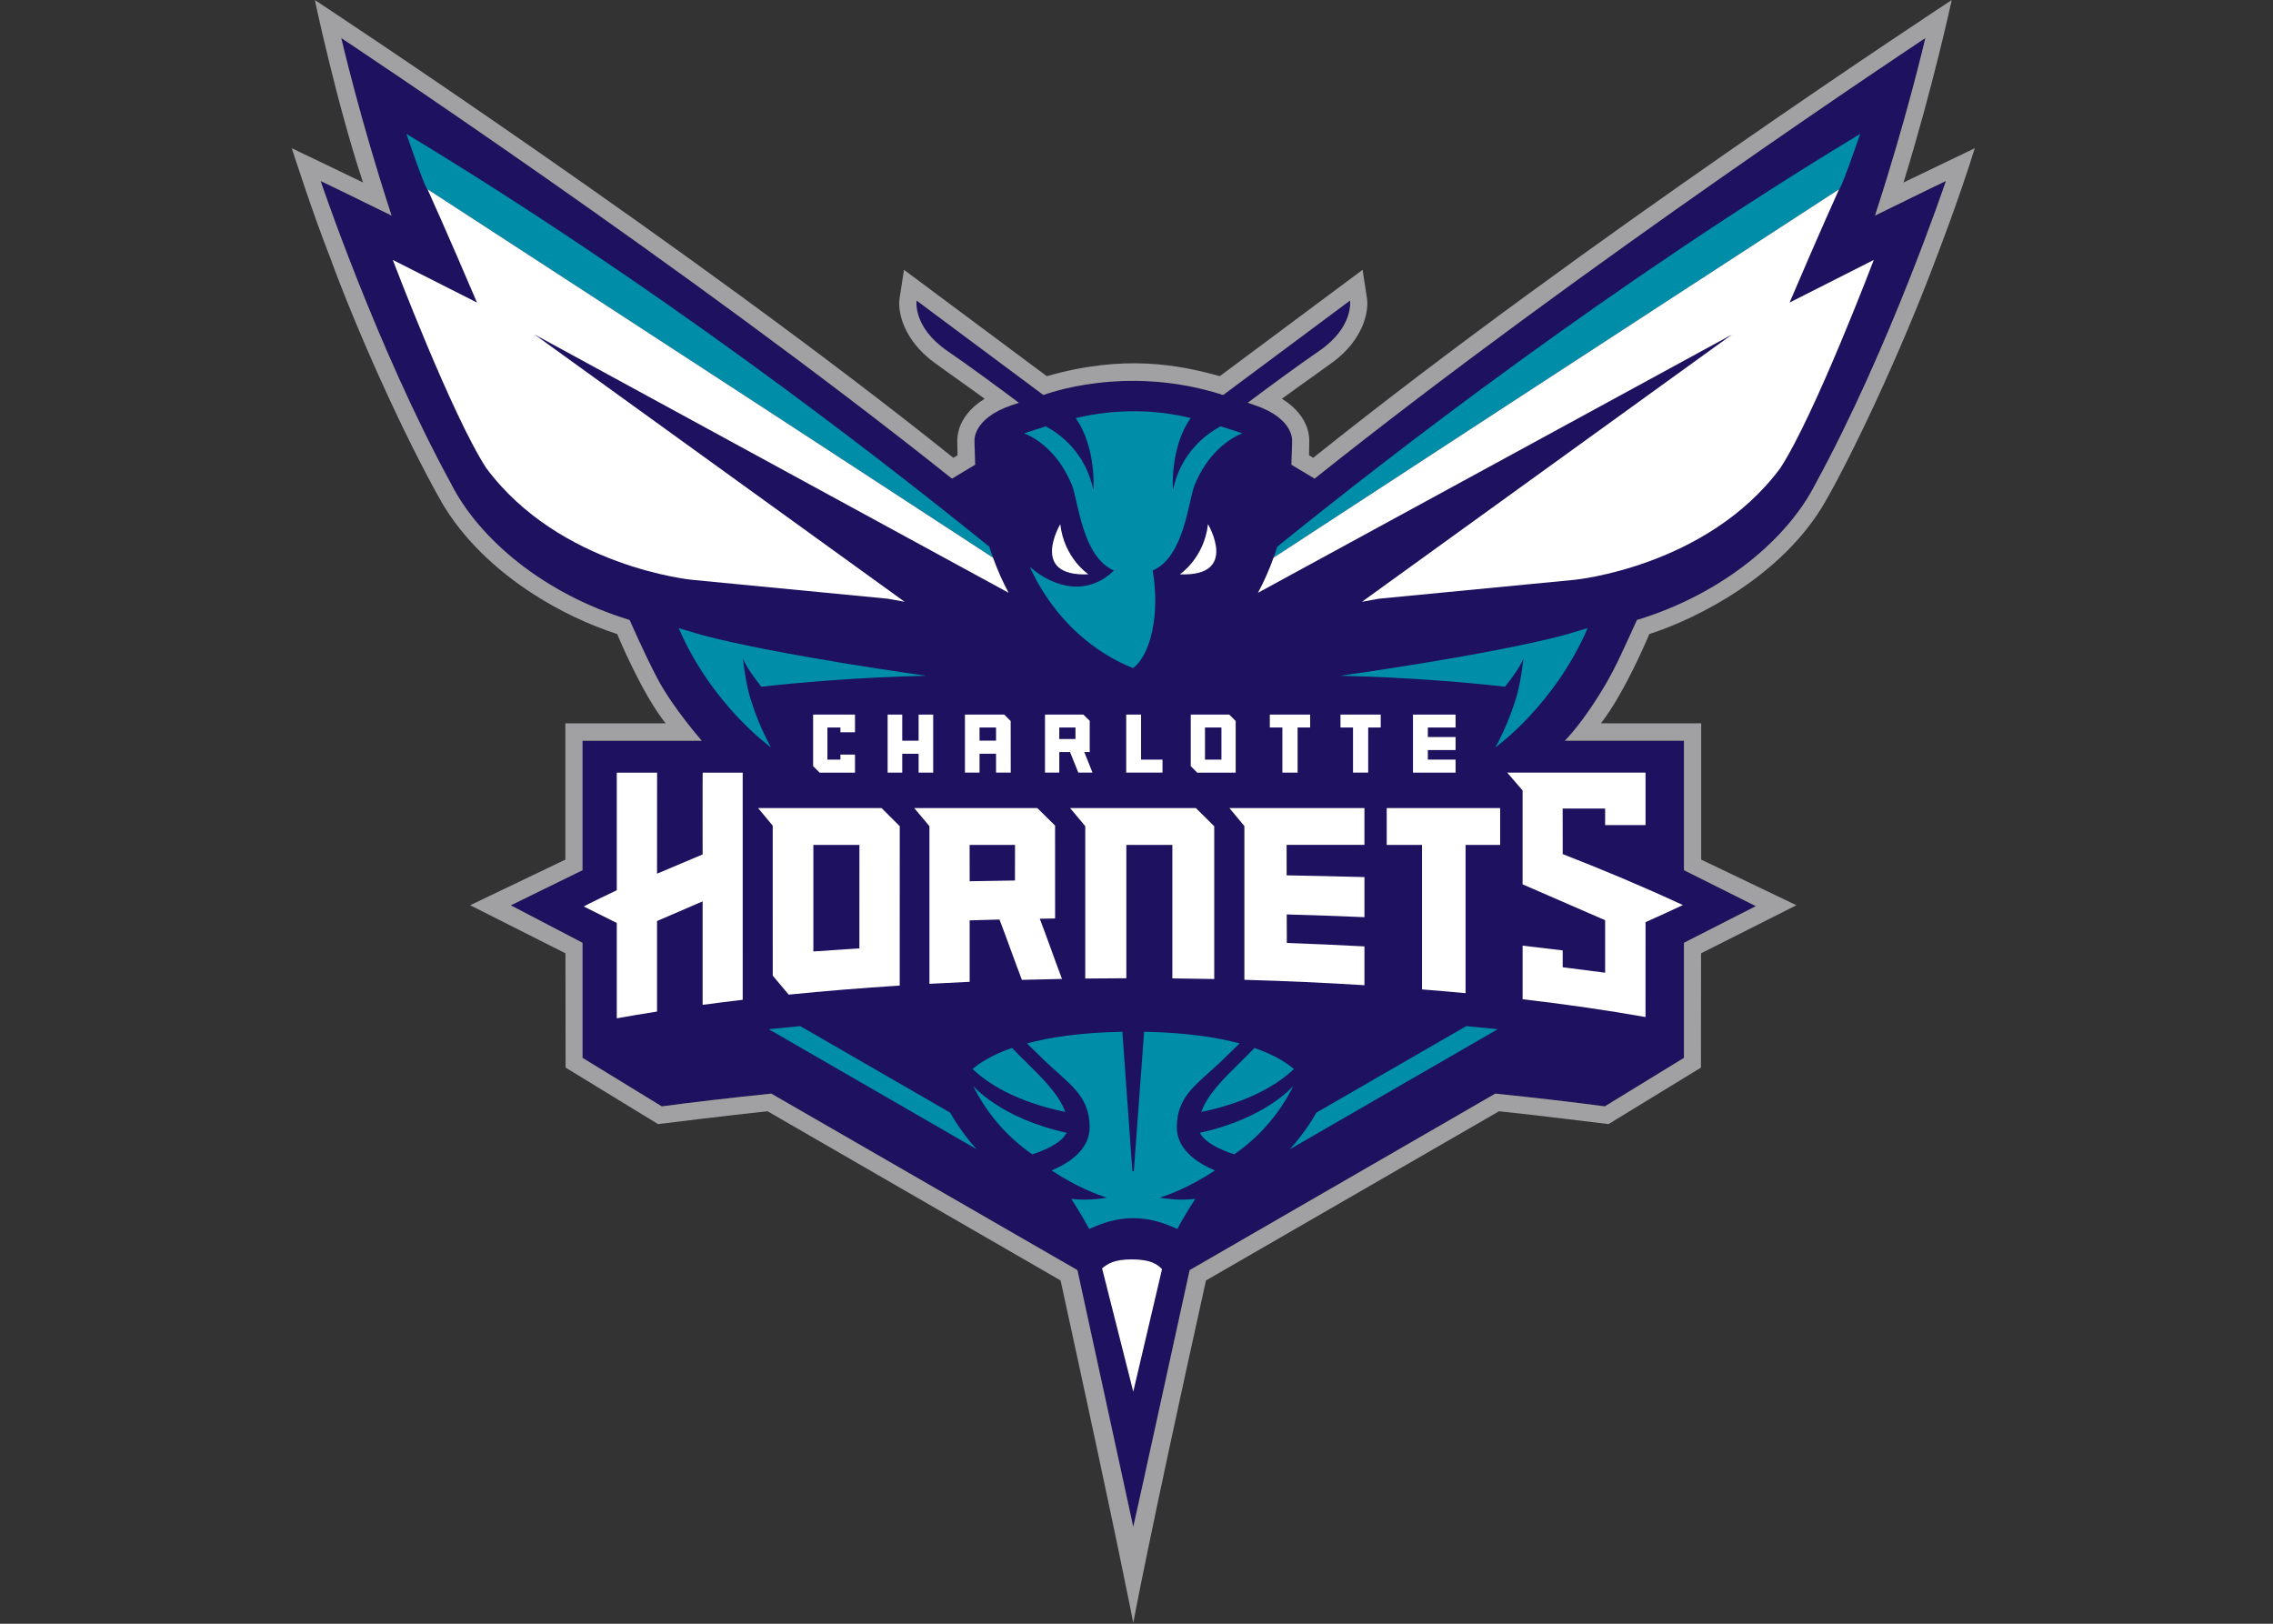 <?xml version="1.0" encoding="UTF-8" standalone="no"?>
<svg
   xmlns:dc="http://purl.org/dc/elements/1.1/"
   xmlns:cc="http://creativecommons.org/ns#"
   xmlns:rdf="http://www.w3.org/1999/02/22-rdf-syntax-ns#"
   xmlns:svg="http://www.w3.org/2000/svg"
   xmlns="http://www.w3.org/2000/svg"
   width="280"
   height="200"
   viewBox="0 0 280 200"
   id="svg10267"
   version="1.1">
  <rect x="0" y="0" width="280" height="200" fill="#333333" stroke="none"/>
  <defs
     id="defs10269" />
  <g
     id="layer1"
     transform="matrix(0.691,0,0,0.691,31.444,3.883)">
    <g
       id="g10409"
       transform="matrix(0,2.309,-2.309,0,666.806,-26.2)">
      <g
         transform="matrix(1.25,0,0,-1.25,66.098,254.31)"
         id="g4816">
        <path
           id="path4818"
           style="fill:#1d1160;fill-opacity:1;fill-rule:nonzero;stroke:none"
           d="m 0,0 0,-7.367 7.996,0 2.169,-4.43 2.313,4.431 7.106,0 2.996,4.892 c -0.238,1.802 -0.514,4.101 -0.787,6.766 l 10.901,18.91 15.857,3.448 c -0.038,0.023 -15.857,3.482 -15.857,3.482 L 21.793,49.011 c 0.273,2.663 0.549,4.965 0.787,6.764 l -2.996,4.888 -7.106,0 -2.263,4.439 -2.219,-4.439 -7.996,0 0,-7.361 c 0,0 -1.102,1.14 -3.588,2.583 -1.038,0.604 -2.335,1.175 -3.869,1.874 -1.635,5.367 -5.06,9.328 -8.403,11.026 -8.417,4.597 -18.709,8.058 -18.709,8.058 0,0 0.953,-1.986 2.136,-4.381 -5.93,1.944 -10.964,3.112 -10.964,3.112 0,0 14.031,-21.206 27.208,-37.724 l -0.858,-1.431 c -0.136,0.006 -1.342,0.044 -1.441,0.044 0,0 -1.401,0.162 -2.238,-2.305 -0.051,-0.151 -0.099,-0.295 -0.147,-0.437 -0.897,1.196 -2.269,3.054 -3.198,4.41 -1.483,2.162 -3.115,1.907 -3.115,1.907 l 5.833,-7.836 c -1.964,-6.057 0,-11.102 0,-11.102 l -5.833,-7.834 c 0,0 1.632,-0.256 3.115,1.904 0.929,1.358 2.301,3.214 3.198,4.413 0.048,-0.143 0.096,-0.289 0.147,-0.438 0.837,-2.467 2.238,-2.304 2.238,-2.304 0.099,0 1.305,0.035 1.441,0.043 l 0.858,-1.433 c -13.177,-16.517 -27.208,-37.719 -27.208,-37.719 0,0 5.034,1.163 10.964,3.108 -1.267,-2.565 -2.136,-4.381 -2.136,-4.381 0,0 10.292,3.461 18.709,8.061 3.343,1.695 6.768,5.656 8.403,11.023 0,0 2.078,0.908 3.57,1.691 C -2.04,-1.799 0,0 0,0" />
      </g>
      <g
         transform="matrix(1.25,0,0,-1.25,51.117,209.879)"
         id="g4820">
        <path
           id="path4822"
           style="fill:#008da8;fill-opacity:1;fill-rule:nonzero;stroke:none"
           d="m 0,0 c 0.232,-0.071 0.457,-0.152 0.68,-0.231 -4.851,7.424 -13.314,20.397 -22.756,34.931 0,0 0.316,0.017 -3.419,1.305 C -16.221,20.649 -5.708,7.05 0,0" />
      </g>
      <g
         transform="matrix(1.25,0,0,-1.25,51.118,232.113)"
         id="g4824">
        <path
           id="path4826"
           style="fill:#008da8;fill-opacity:1;fill-rule:nonzero;stroke:none"
           d="m 0,0 c -5.709,-7.05 -16.221,-20.647 -25.496,-36.003 3.737,1.285 3.419,1.302 3.419,1.302 9.441,14.535 17.904,27.506 22.755,34.933 C 0.455,0.152 0.231,0.073 0,0" />
      </g>
      <g
         transform="matrix(1.25,0,0,-1.25,66.614,248.965)"
         id="g4828">
        <path
           id="path4830"
           style="fill:#008da8;fill-opacity:1;fill-rule:nonzero;stroke:none"
           d="m 0,0 c -0.001,-0.006 -2.604,-3.649 -7.369,-5.703 l 0.432,1.455 c 1.258,4.752 2.511,13.838 2.511,13.838 0.098,-4.376 0.442,-8.077 0.676,-10.188 -0.544,-0.439 -1.238,-0.944 -1.754,-1.136 0,0 1.666,0.162 2.707,0.536 C -1.271,-0.723 -0.005,-0.006 0,0 m -4.899,22.369 c -0.486,-1.27 -2.083,-4.47 -6.255,-6.388 1.355,1.571 1.789,3.587 0.229,5.197 -0.846,-1.966 -4.353,-2.209 -5.273,-2.59 -1.863,-0.769 -2.805,-1.986 -3.2,-2.949 -0.161,0.474 -0.304,0.919 -0.433,1.336 0.498,0.92 1.648,2.455 3.933,2.935 0,0 -2.61,0.202 -4.44,-1.091 -0.604,2.508 -0.522,5.038 -0.003,7.102 1.83,-1.297 4.443,-1.097 4.443,-1.097 -2.288,0.484 -3.438,2.023 -3.934,2.944 0.127,0.416 0.272,0.861 0.434,1.34 0.395,-0.964 1.337,-2.18 3.2,-2.947 0.92,-0.378 4.427,-0.624 5.273,-2.586 2.67,0.451 5.163,-0.104 6.026,-1.206" />
      </g>
      <g
         transform="matrix(1.25,0,0,-1.25,63.118,191.544)"
         id="g4832">
        <path
           id="path4834"
           style="fill:#008da8;fill-opacity:1;fill-rule:nonzero;stroke:none"
           d="m 0,0 0,0 c -1.042,0.374 -2.707,0.536 -2.707,0.536 0.516,-0.193 1.21,-0.697 1.753,-1.137 -0.234,-2.111 -0.578,-5.812 -0.675,-10.187 0,0 -1.254,9.086 -2.511,13.837 L -4.573,4.505 C 0.193,2.45 2.795,-1.193 2.797,-1.198 2.792,-1.193 1.525,-0.475 0,0" />
      </g>
      <g
         transform="matrix(1.25,0,0,-1.25,94.804,235.14)"
         id="g4836">
        <path
           id="path4838"
           style="fill:#008da8;fill-opacity:1;fill-rule:nonzero;stroke:none"
           d="m 0,0 -5.341,-9.254 c 0.063,-0.665 0.126,-1.32 0.191,-1.948 L 2.266,1.646 C 1.575,1.019 0.815,0.467 0,0" />
      </g>
      <g
         transform="matrix(1.25,0,0,-1.25,94.804,206.856)"
         id="g4840">
        <path
           id="path4842"
           style="fill:#008da8;fill-opacity:1;fill-rule:nonzero;stroke:none"
           d="m 0,0 -5.341,9.253 c 0.063,0.666 0.126,1.32 0.191,1.948 L 2.266,-1.646 C 1.575,-1.019 0.815,-0.468 0,0" />
      </g>
      <g
         transform="matrix(1.25,0,0,-1.25,96.362,226.141)"
         id="g4844">
        <path
           id="path4846"
           style="fill:#008da8;fill-opacity:1;fill-rule:nonzero;stroke:none"
           d="m 0,0 c -0.886,-4.086 -2.9,-5.777 -2.9,-5.777 1.703,0.838 3.159,2.101 4.23,3.652 0,0 -0.499,1.722 -1.33,2.125" />
      </g>
      <g
         transform="matrix(1.25,0,0,-1.25,90.907,229.268)"
         id="g4848">
        <path
           id="path4850"
           style="fill:#008da8;fill-opacity:1;fill-rule:nonzero;stroke:none"
           d="m 0,0 c -0.281,-0.287 -0.573,-0.581 -0.875,-0.871 0.453,-1.303 0.959,-2.045 1.304,-2.436 0.86,0.904 2.005,2.627 2.65,5.722 C 2.017,2.039 1.065,1.078 0,0" />
      </g>
      <g
         transform="matrix(1.25,0,0,-1.25,102.956,221.098)"
         id="g4852">
        <path
           id="path4854"
           style="fill:#008da8;fill-opacity:1;fill-rule:nonzero;stroke:none"
           d="m 0,0 c 0.022,-1.356 0.546,-2.321 0.666,-2.644 -0.64,-0.339 -1.288,-0.734 -1.86,-1.108 0.142,1.166 -0.076,2.188 -0.076,2.188 -0.16,-0.487 -0.587,-1.745 -1.676,-3.399 0,-0.003 -0.003,-0.003 -0.003,-0.003 -0.06,0.142 -0.125,0.286 -0.198,0.434 0,0 -0.001,0.003 -0.003,0.004 -0.218,0.436 -0.501,0.873 -0.858,1.219 -0.426,0.413 -0.954,0.697 -1.61,0.697 -2.03,0 -2.715,-1.366 -4.229,-2.901 -0.304,-0.308 -0.617,-0.639 -0.947,-0.975 -0.378,1.408 -0.673,3.321 -0.719,5.897 l 8.609,0.617 0,0.089 -8.609,0.636 c 0.046,2.577 0.341,4.489 0.719,5.898 0.33,-0.336 0.643,-0.667 0.947,-0.975 1.514,-1.535 2.199,-2.902 4.229,-2.902 0.656,0 1.184,0.284 1.61,0.698 0.357,0.345 0.64,0.782 0.858,1.218 0.002,0.001 0.003,0.005 0.003,0.005 0.073,0.147 0.138,0.292 0.198,0.433 0,0 0.003,0 0.003,-0.002 1.089,-1.654 1.516,-2.912 1.676,-3.399 0,0 0.218,1.022 0.076,2.187 C -0.622,3.539 0.026,3.143 0.666,2.804 0.546,2.482 0.022,1.516 0,0.16 L 0,0 Z" />
      </g>
      <g
         transform="matrix(1.25,0,0,-1.25,98.024,213.198)"
         id="g4856">
        <path
           id="path4858"
           style="fill:#008da8;fill-opacity:1;fill-rule:nonzero;stroke:none"
           d="m 0,0 c -1.071,1.551 -2.527,2.813 -4.23,3.651 0,0 2.014,-1.69 2.9,-5.776 C -0.498,-1.723 0,0 0,0" />
      </g>
      <g
         transform="matrix(1.25,0,0,-1.25,94.756,215.747)"
         id="g4860">
        <path
           id="path4862"
           style="fill:#008da8;fill-opacity:1;fill-rule:nonzero;stroke:none"
           d="M 0,0 C -0.645,3.094 -1.79,4.818 -2.65,5.721 -2.995,5.332 -3.501,4.589 -3.953,3.285 -3.652,2.996 -3.36,2.702 -3.079,2.415 -2.014,1.336 -1.062,0.376 0,0" />
      </g>
      <g
         transform="matrix(1.25,0,0,-1.25,53.25,224.459)"
         id="g4864">
        <path
           id="path4866"
           style="fill:#ffffff;fill-opacity:1;fill-rule:nonzero;stroke:none"
           d="m 0,0 c 0,0 -0.989,-1.498 -3.094,-1.739 0,0 3.252,-1.943 3.094,1.739" />
      </g>
      <g
         transform="matrix(1.25,0,0,-1.25,53.25,217.401)"
         id="g4868">
        <path
           id="path4870"
           style="fill:#ffffff;fill-opacity:1;fill-rule:nonzero;stroke:none"
           d="M 0,0 C 0,0 -0.989,1.499 -3.094,1.738 -3.094,1.738 0.158,3.682 0,0" />
      </g>
      <g
         transform="matrix(1.25,0,0,-1.25,106.892,218.777)"
         id="g4872">
        <path
           id="path4874"
           style="fill:#ffffff;fill-opacity:1;fill-rule:nonzero;stroke:none"
           d="m 0,0 c -0.278,-0.269 -0.603,-0.659 -0.604,-1.853 -0.002,-1.129 0.286,-1.522 0.554,-1.849 L 7.565,-1.776 0,0 Z" />
      </g>
      <g
         transform="matrix(1.25,0,0,-1.25,65.074,202.859)"
         id="g4876">
        <path
           id="path4878"
           style="fill:#ffffff;fill-opacity:1;fill-rule:nonzero;stroke:none"
           d="m 0,0 2.788,0 0,-0.938 -2.788,0 0,-0.774 -0.796,0 0,2.486 L 0,0.774 0,0 Z" />
      </g>
      <g
         transform="matrix(1.25,0,0,-1.25,65.074,208.31)"
         id="g4880">
        <path
           id="path4882"
           style="fill:#ffffff;fill-opacity:1;fill-rule:nonzero;stroke:none"
           d="m 0,0 2.788,0 0,-0.939 -2.788,0 0,-0.777 -0.796,0 0,2.492 L 0,0.776 0,0 Z" />
      </g>
      <path
         id="path4884"
         style="fill:#ffffff;fill-opacity:1;fill-rule:nonzero;stroke:none"
         d="m 65.963,226.71 -0.887,0 0,-1.251 0.887,0 0,1.251 z m 1.009,-1.93 0,-0.421 -2.413,0 -0.48,0.491 0,2.962 4.48,0 0,-1.103 -1.587,0 0,-0.83 1.587,-0.64 0,-1.095 -1.587,0.635 z" />
      <g
         transform="matrix(1.25,0,0,-1.25,65.076,196.112)"
         id="g4886">
        <path
           id="path4888"
           style="fill:#ffffff;fill-opacity:1;fill-rule:nonzero;stroke:none"
           d="m 0,0 -0.797,0 0,-2.631 3.584,0 0,2.631 -0.804,0 0,-1.714 -0.59,0 0,1.714 -0.805,0 0,-1.714 L 0,-1.714 0,0 Z" />
      </g>
      <g
         transform="matrix(1.25,0,0,-1.25,67.554,220.394)"
         id="g4890">
        <path
           id="path4892"
           style="fill:#ffffff;fill-opacity:1;fill-rule:nonzero;stroke:none"
           d="m 0,0 -2.78,0 0,-0.919 3.584,0 0,2.242 L 0,1.323 0,0 Z" />
      </g>
      <path
         id="path4894"
         style="fill:#ffffff;fill-opacity:1;fill-rule:nonzero;stroke:none"
         d="m 67.555,215.46 -2.479,0 0,-1.27 2.479,0 0,1.27 z m -3.475,-1.876 0,2.975 3.976,0 0.504,-0.5 0,-2.969 -3.984,0 -0.496,0.494 z" />
      <path
         id="path4896"
         style="fill:#ffffff;fill-opacity:1;fill-rule:nonzero;stroke:none"
         d="m 66.093,232.866 -1.018,0 0,-1.274 1.018,0 0,1.274 z m 2.466,-2.409 -3.98,0.005 -0.5,0.495 0,3.036 4.48,0 0,-1.127 -1.458,0 0,-1.274 1.458,0 0,-1.135 z" />
      <g
         transform="matrix(1.25,0,0,-1.25,64.079,237.57)"
         id="g4898">
        <path
           id="path4900"
           style="fill:#ffffff;fill-opacity:1;fill-rule:nonzero;stroke:none"
           d="m 0,0 1.612,0 0,-1.011 -1.612,0 0,-0.903 3.584,0 0,0.903 -1.165,0 0,1.011 1.165,0 0,0.9 L 0,0.9 0,0 Z" />
      </g>
      <g
         transform="matrix(1.25,0,0,-1.25,32.27,170.324)"
         id="g4902">
        <path
           id="path4904"
           style="fill:#ffffff;fill-opacity:1;fill-rule:nonzero;stroke:none"
           d="m 0,0 c -4.099,1.744 -6.998,3.056 -6.998,3.056 9.44,-14.534 17.905,-27.507 22.756,-34.931 0.788,-0.283 1.507,-0.606 2.166,-0.96 l -15.951,29.279 16.506,-22.855 -0.19,1.055 -1.166,12.076 c 0,0 -0.789,8.162 -6.895,12.704 C 6.95,1.56 -2.633,5.2 -2.633,5.2 L 0,0 Z" />
      </g>
      <g
         transform="matrix(1.25,0,0,-1.25,80.015,257.765)"
         id="g4906">
        <path
           id="path4908"
           style="fill:#ffffff;fill-opacity:1;fill-rule:nonzero;stroke:none"
           d="m 0,0 -1.213,2.815 6.39,0 C 5.068,3.621 4.964,4.452 4.865,5.292 l -14.029,-10e-4 0,-2.473 C -9.182,2.812 -4.137,2.812 -4.112,2.815 L -2.925,0 l -6.239,0.003 0,-2.49 7.261,0 c 0,0 0.985,-2.051 1.004,-2.04 l 1.019,2.04 5.889,0 C 5.863,-1.689 5.726,-0.845 5.592,0 L 0,0 Z" />
      </g>
      <g
         transform="matrix(1.25,0,0,-1.25,74.138,233.632)"
         id="g4910">
        <path
           id="path4912"
           style="fill:#ffffff;fill-opacity:1;fill-rule:nonzero;stroke:none"
           d="M 0,0 0,2.804 C 0.69,2.804 1.575,2.8 2.199,2.8 2.212,1.862 2.229,0.938 2.245,0.003 L 0,0 Z M 4.66,0.003 C 4.642,0.621 4.624,1.225 4.61,1.846 5.798,2.302 7.144,2.772 8.336,3.229 8.311,4.049 8.292,4.874 8.277,5.706 7.081,5.251 5.742,4.788 4.56,4.333 4.554,4.647 4.548,4.962 4.544,5.28 l -5.737,-0.001 -1.081,-1.098 0,-7.601 1.119,0.938 9.735,0 C 8.535,-1.66 8.493,-0.836 8.456,0.003 l -3.796,0 z" />
      </g>
      <g
         transform="matrix(1.25,0,0,-1.25,74.138,221.532)"
         id="g4914">
        <path
           id="path4916"
           style="fill:#ffffff;fill-opacity:1;fill-rule:nonzero;stroke:none"
           d="m 0,0 0,2.842 8.245,0 c 0.008,0.856 0.02,1.743 0.038,2.587 l -9.433,0 -1.124,-1.131 0,-7.771 1.119,0.935 9.409,0 C 8.244,-1.694 8.237,-0.853 8.235,0 L 0,0 Z" />
      </g>
      <g
         transform="matrix(1.25,0,0,-1.25,81.975,203.148)"
         id="g4918">
        <path
           id="path4920"
           style="fill:#ffffff;fill-opacity:1;fill-rule:nonzero;stroke:none"
           d="m 0,0 c -0.086,-1.607 -0.157,-3.188 -0.213,-4.794 -0.588,-0.005 -1.176,-0.006 -1.762,-0.007 0.046,1.61 0.1,3.195 0.169,4.801 L -4.282,0 C -4.325,-1.61 -4.361,-3.201 -4.389,-4.806 -4.866,-4.808 -5.67,-4.808 -6.27,-4.808 l 0,4.807 -2.274,0 0,-8.339 1.115,0.924 9.491,0 C 2.135,-4.877 2.247,-2.395 2.397,0 L 0,0 Z" />
      </g>
      <g
         transform="matrix(1.25,0,0,-1.25,74.138,195.341)"
         id="g4922">
        <path
           id="path4924"
           style="fill:#ffffff;fill-opacity:1;fill-rule:nonzero;stroke:none"
           d="m 0,0 0,2.136 -2.274,0 0,-7.006 2.274,0 0,2.18 8.926,0 C 8.998,-1.796 9.075,-0.865 9.157,0 L 0,0 Z" />
      </g>
      <g
         transform="matrix(1.25,0,0,-1.25,82.127,242.143)"
         id="g4926">
        <path
           id="path4928"
           style="fill:#ffffff;fill-opacity:1;fill-rule:nonzero;stroke:none"
           d="m 0,0 c 0.06,-0.954 0.121,-1.889 0.19,-2.842 l -6.581,0 0,2.844 L 0,0 Z m -7.545,2.493 -1.12,-1.122 0,-7.627 1.085,0.903 9.263,10e-4 1.174,0.986 C 2.636,-2.18 2.448,0.131 2.296,2.491 l -9.841,0.002 z" />
      </g>
      <g
         transform="matrix(1.25,0,0,-1.25,80.103,181.446)"
         id="g4930">
        <path
           id="path4932"
           style="fill:#ffffff;fill-opacity:1;fill-rule:nonzero;stroke:none"
           d="M 0,0 C -0.343,0.765 -0.693,1.537 -1.056,2.306 -2.201,-0.165 -3.242,-2.64 -4.203,-5.116 l -2.814,-0.003 0,2.623 1.022,0 0,2.496 -3.24,0 0,-8.542 1.101,0.948 5.798,0 2.216,5.098 3.242,0 c 0,0 -0.15,-1.183 -0.337,-2.621 l -1.04,0 -0.294,-2.476 3.309,0 c 0.316,2.708 0.685,5.25 1.1,7.592 C 4.096,-0.003 1.313,0 0,0" />
      </g>
      <g
         transform="matrix(1.25,0,0,-1.25,67.167,243.607)"
         id="g4934">
        <path
           id="path4936"
           style="fill:#ffffff;fill-opacity:1;fill-rule:nonzero;stroke:none"
           d="m 0,0 0.309,0 0,-0.803 -1.982,0 0,0.803 0.295,0 0,0.9 -1.093,0 0,-2.586 3.182,0 0.403,0.402 0,2.185 L 0,0.9 0,0 Z" />
      </g>
      <g
         transform="matrix(1.25,0,0,-1.25,32.27,271.667)"
         id="g4938">
        <path
           id="path4940"
           style="fill:#ffffff;fill-opacity:1;fill-rule:nonzero;stroke:none"
           d="m 0,0 c -4.099,-1.743 -6.998,-3.055 -6.998,-3.055 9.44,14.533 17.905,27.506 22.756,34.93 0.788,0.284 1.507,0.607 2.166,0.961 L 1.973,3.557 18.479,26.412 18.289,25.357 17.123,13.279 c 0,0 -0.789,-8.161 -6.895,-12.702 C 6.95,-1.56 -2.633,-5.2 -2.633,-5.2 L 0,0 Z" />
      </g>
      <g
         transform="matrix(1.25,0,0,-1.25,66.098,254.31)"
         id="g4942">
        <path
           id="path4944"
           style="fill:#a1a1a4;fill-opacity:1;fill-rule:nonzero;stroke:none"
           d="m 0,0 0,-7.367 7.996,0 2.169,-4.43 2.313,4.431 7.106,0 2.996,4.892 c -0.238,1.802 -0.514,4.101 -0.787,6.766 l 10.901,18.91 15.857,3.448 c -0.038,0.023 -15.857,3.482 -15.857,3.482 L 21.793,49.011 c 0.273,2.663 0.549,4.965 0.787,6.764 l -2.996,4.888 -7.106,0 -2.263,4.439 -2.219,-4.439 -7.996,0 0,-7.361 c 0,0 -1.102,1.14 -3.588,2.583 -1.038,0.604 -2.335,1.175 -3.869,1.874 -1.635,5.367 -5.06,9.328 -8.403,11.026 -8.417,4.597 -18.709,8.058 -18.709,8.058 0,0 0.953,-1.986 2.136,-4.381 -5.93,1.944 -10.964,3.112 -10.964,3.112 0,0 14.031,-21.206 27.208,-37.724 l -0.858,-1.431 c -0.136,0.006 -1.342,0.044 -1.441,0.044 0,0 -1.401,0.162 -2.238,-2.305 -0.051,-0.151 -0.099,-0.295 -0.147,-0.437 -0.897,1.196 -2.269,3.054 -3.198,4.41 -1.483,2.162 -3.115,1.907 -3.115,1.907 l 5.833,-7.836 c -1.964,-6.057 0,-11.102 0,-11.102 l -5.833,-7.834 c 0,0 1.632,-0.256 3.115,1.904 0.929,1.358 2.301,3.214 3.198,4.413 0.048,-0.143 0.096,-0.289 0.147,-0.438 0.837,-2.467 2.238,-2.304 2.238,-2.304 0.099,0 1.305,0.035 1.441,0.043 l 0.858,-1.433 c -13.177,-16.517 -27.208,-37.719 -27.208,-37.719 0,0 5.034,1.163 10.964,3.108 -1.267,-2.565 -2.136,-4.381 -2.136,-4.381 0,0 10.292,3.461 18.709,8.061 3.343,1.695 6.768,5.656 8.403,11.023 0,0 2.078,0.908 3.57,1.691 C -2.04,-1.799 0,0 0,0 m -29.897,76.277 c 6.21,-2.322 12.597,-5.405 15.237,-6.946 4.444,-2.597 7.094,-7.77 8.072,-10.805 0,0 3.555,-1.472 5.512,-2.99 l 0,6.192 8.417,0 2.818,5.882 2.968,-5.889 7.06,-0.008 3.489,-5.709 c 0,0 -0.565,-4.548 -0.793,-6.763 l 10.45,-18.1 c 16.384,-3.63 21.153,-4.49 21.153,-4.49 0,0 -4.5,-0.852 -21.153,-4.489 L 22.883,4.061 c 0.228,-2.216 0.793,-6.763 0.793,-6.763 l -3.489,-5.71 -7.06,-0.009 -2.968,-5.886 -2.818,5.881 -8.417,0 0,6.192 C -2.942,-3.725 -6.588,-5.225 -6.588,-5.225 -7.186,-7.047 -8.011,-8.767 -9,-10.316 c -1.557,-2.445 -3.522,-4.45 -5.66,-5.713 -4.345,-2.466 -10.889,-5.365 -15.237,-6.948 -2.65,-1.046 -6.697,-2.349 -6.697,-2.349 0,0 1.611,3.368 2.117,4.404 -4.832,-1.615 -11.267,-2.978 -11.267,-2.978 l -10e-4,0 c 0,0 15.238,23.179 28.272,39.438 l -0.157,0.257 c -0.271,-0.009 -0.546,-0.014 -0.828,-0.014 -0.162,-0.007 -0.484,0.004 -0.878,0.138 -0.537,0.19 -1.208,0.611 -1.785,1.553 -0.876,-1.192 -2.363,-3.345 -2.571,-3.534 -1.365,-1.573 -2.902,-1.838 -3.659,-1.719 l -1.733,0.27 6.568,8.82 c -1.374,4.797 -0.694,8.185 0,10.685 l -6.568,8.819 1.733,0.269 c 0.757,0.119 2.294,-0.146 3.659,-1.717 0.195,-0.184 1.695,-2.344 2.571,-3.535 0.577,0.941 1.248,1.364 1.785,1.551 0.394,0.137 0.716,0.148 0.878,0.139 0.282,0 0.557,-0.004 0.828,-0.014 l 0.157,0.259 C -30.807,54.41 -45.745,77.202 -45.745,77.202 l 10e-4,0 c 0,0 5.297,-1.136 11.267,-2.977 -0.427,0.876 -2.117,4.403 -2.117,4.403 3.216,-1 6.697,-2.351 6.697,-2.351" />
      </g>
    </g>
  </g>
</svg>
